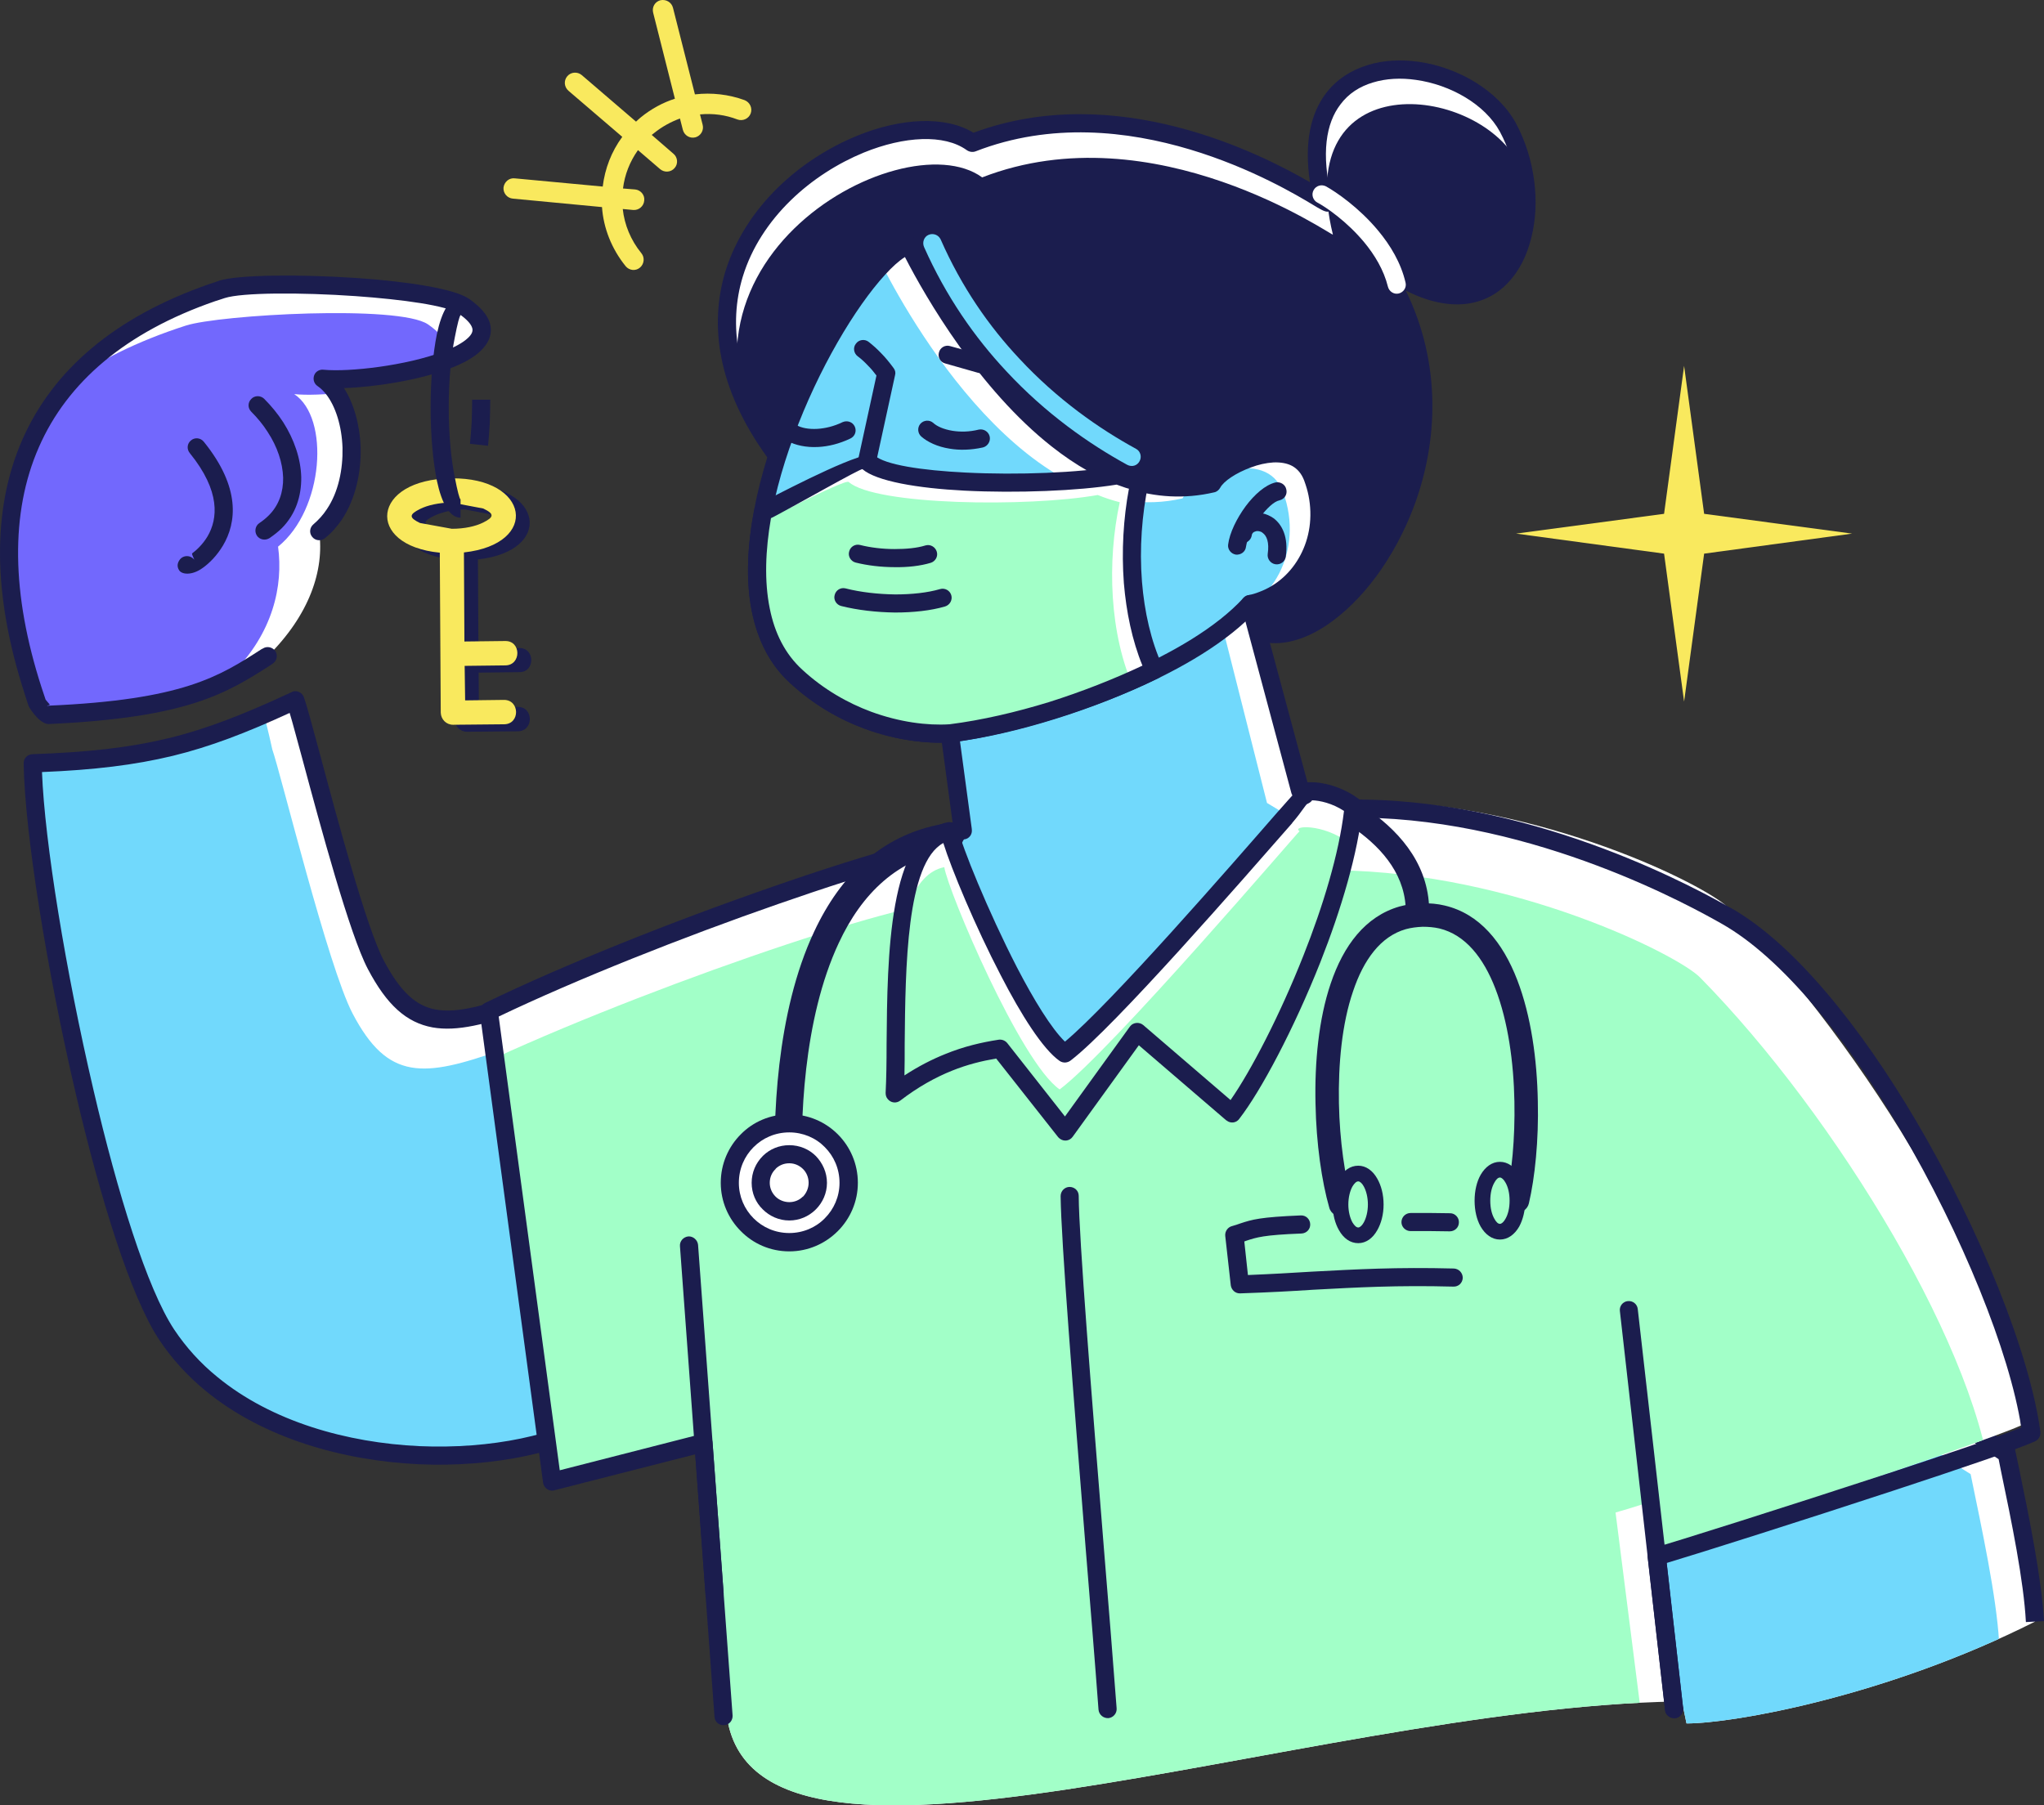 <?xml version="1.0" encoding="UTF-8"?>
<!DOCTYPE svg PUBLIC "-//W3C//DTD SVG 1.1//EN" "http://www.w3.org/Graphics/SVG/1.1/DTD/svg11.dtd">
<!-- Creator: CorelDRAW X7 -->
<svg xmlns="http://www.w3.org/2000/svg" xml:space="preserve" width="8.468in" height="7.48in" version="1.1" style="shape-rendering:geometricPrecision; text-rendering:geometricPrecision; image-rendering:optimizeQuality; fill-rule:evenodd; clip-rule:evenodd"
viewBox="0 0 8468 7480"
 xmlns:xlink="http://www.w3.org/1999/xlink">
 <rect x="0" y="0" width="8468" height="7480" fill="#333333" stroke="none"/>
 <defs>
  <style type="text/css">
   <![CDATA[
    .fil2 {fill:none}
    .fil7 {fill:#1B1D4E}
    .fil1 {fill:#71D9FC}
    .fil10 {fill:#7268FD}
    .fil4 {fill:#A2FFC8}
    .fil6 {fill:#F9E95E}
    .fil5 {fill:#F9E95E}
    .fil0 {fill:white}
    .fil3 {fill:#1B1D4E;fill-rule:nonzero}
    .fil8 {fill:#71D9FC;fill-rule:nonzero}
    .fil9 {fill:white;fill-rule:nonzero}
   ]]>
  </style>
    <clipPath id="id0">
     <path d="M1224 2902c-397,184 -622,244 -1089,261 9,520 303,1985 555,2366 428,649 1627,594 1903,259 309,-376 361,-1441 -418,-1641 -326,116 -472,128 -618,-149 -102,-195 -298,-997 -333,-1096z"/>
    </clipPath>
    <clipPath id="id1">
     <path d="M8314 6022c47,230 106,507 117,697 -613,309 -1249,422 -1444,422l-183 -882c-68,-332 -203,-448 403,-674 431,-161 784,239 1107,437z"/>
    </clipPath>
    <clipPath id="id2">
     <path d="M4085 3445c-214,-15 -1394,394 -2049,713l262 1949 627 -160 83 1132c67,906 2378,-1 3938,-29l-72 -633c110,-29 1341,-438 1499,-511 -44,-576 -646,-1569 -1212,-2144 -91,-93 -771,-435 -1505,-444 -716,-9 -1283,148 -1571,127z"/>
    </clipPath>
    <clipPath id="id3">
     <path d="M3208 1872l2002 743c351,130 1004,-777 507,-1523 533,396 731,-193 530,-564 -178,-326 -938,-402 -766,301 0,9 -739,-515 -1453,-237 -336,-245 -1468,383 -820,1280z"/>
    </clipPath>
    <clipPath id="id4">
     <path d="M3768 3919c27,-148 83,-183 110,-331 47,-6 64,-140 111,-147l-54 -402c-180,10 -434,-50 -636,-235 -472,-435 209,-1700 467,-1790 114,233 621,1137 1255,989 47,-86 346,-218 418,-25 88,242 -46,482 -260,525l208 773c195,208 -13,479 -178,685 -228,283 -227,-194 -446,186l-402 330c-22,-115 -610,-383 -593,-558z"/>
    </clipPath>
    <clipPath id="id5">
     <path d="M3934 3444c16,103 316,808 478,921 215,-162 987,-1069 993,-1071 -35,-22 96,-32 202,47 -41,425 -347,1070 -502,1272l-394 -337 -297 412 -271 -343c-136,20 -283,69 -436,185 16,-314 -37,-1034 227,-1086z"/>
    </clipPath>
    <clipPath id="id6">
     <path d="M4782 2776c-105,-229 -114,-533 -61,-777 -31,-8 -62,-18 -92,-30 -289,51 -921,43 -1031,-54 -16,-14 -394,185 -437,207 -52,272 -29,528 138,682 203,186 458,245 638,235 284,-37 596,-141 845,-263z"/>
    </clipPath>
    <clipPath id="id7">
     <path d="M199 2962c576,-25 727,-126 910,-243 172,-170 236,-356 213,-518 191,-154 162,-534 15,-632 205,21 880,-97 585,-300 -119,-82 -862,-115 -1002,-70 -810,262 -1054,880 -766,1713 3,9 38,50 45,50z"/>
    </clipPath>
 </defs>
 <g id="Layer_x0020_1">
  <g id="_2049753490416">
   <path class="fil0" d="M1224 2902c-397,184 -622,244 -1089,261 9,520 303,1985 555,2366 428,649 1627,594 1903,259 309,-376 361,-1441 -418,-1641 -326,116 -472,128 -618,-149 -102,-195 -298,-997 -333,-1096z"/>
   <g style="clip-path:url(#id0)">
    <g>
     <path id="1" class="fil1" d="M1128 3105c-250,-1159 -911,-1305 -1089,261 9,520 303,1985 555,2365 428,649 1627,595 1903,260 309,-376 361,-1441 -418,-1641 -326,116 -472,128 -618,-150 -102,-194 -298,-996 -333,-1095z"/>
    </g>
   </g>
   <path class="fil2" d="M1224 2902c-397,184 -622,244 -1089,261 9,520 303,1985 555,2366 428,649 1627,594 1903,259 309,-376 361,-1441 -418,-1641 -326,116 -472,128 -618,-149 -102,-195 -298,-997 -333,-1096z"/>
   <path class="fil3" d="M1200 2954c-181,83 -329,140 -485,178 -158,38 -324,58 -541,67 11,290 98,824 213,1316 100,429 222,823 334,993 50,75 110,141 179,197 226,186 539,273 837,287 297,13 578,-46 740,-153l0 0c35,-23 65,-48 87,-75 69,-84 124,-205 160,-343 46,-181 57,-391 18,-588 -39,-195 -127,-376 -281,-502 -77,-64 -171,-114 -285,-144 -162,57 -282,88 -384,70 -108,-20 -189,-92 -268,-242 -75,-142 -196,-590 -272,-873 -22,-79 -39,-146 -52,-188zm-503 105c161,-39 315,-100 511,-191l0 0c1,-1 2,-1 3,-2 20,-7 41,4 48,23 11,30 35,119 66,234 75,280 194,723 265,857 67,127 132,188 215,203 87,16 200,-15 357,-71l0 0c7,-2 14,-3 22,-1 129,33 237,89 325,162 168,138 265,335 307,545 41,208 29,430 -20,621 -38,149 -99,280 -174,373 -27,33 -62,63 -103,90l0 0 0 0c-175,115 -473,179 -785,165 -313,-15 -642,-107 -882,-304 -74,-61 -140,-132 -194,-214 -117,-178 -242,-581 -344,-1017 -121,-517 -211,-1081 -216,-1367l0 -1c-1,-21 15,-38 36,-39 231,-8 401,-27 563,-66z"/>
   <path class="fil0" d="M8314 6022c47,230 106,507 117,697 -613,309 -1249,422 -1444,422l-183 -882c-68,-332 -203,-448 403,-674 431,-161 784,239 1107,437z"/>
   <g style="clip-path:url(#id1)">
    <g>
     <path id="1" class="fil1" d="M8164 6108c47,229 107,506 118,696 -613,310 -1250,422 -1445,422 -1448,0 -1025,-1090 220,-1555 431,-162 785,238 1107,437z"/>
    </g>
   </g>
   <path class="fil2" d="M8314 6022c47,230 106,507 117,697 -613,309 -1249,422 -1444,422l-183 -882c-68,-332 -203,-448 403,-674 431,-161 784,239 1107,437z"/>
   <path class="fil3" d="M6139 6319c171,-285 546,-579 1055,-769 354,-132 650,87 921,287 75,56 148,110 218,153l14 9 3 16 13 61c45,217 95,465 105,641l-75 4c-9,-171 -59,-415 -104,-630l-9 -45c-69,-44 -138,-95 -210,-148 -255,-189 -534,-396 -850,-278 -493,184 -853,466 -1016,737 -538,896 -521,721 -65,-38z"/>
   <path class="fil0" d="M4085 3445c-214,-15 -1394,394 -2049,713l262 1949 627 -160 83 1132c67,906 2378,-1 3938,-29l-72 -633c110,-29 1341,-438 1499,-511 -44,-576 -646,-1569 -1212,-2144 -91,-93 -771,-435 -1505,-444 -716,-9 -1283,148 -1571,127z"/>
   <g style="clip-path:url(#id2)">
    <g>
     <path id="1" class="fil4" d="M3967 3734c-213,-16 -1393,393 -2049,712l262 1949 628 -160 83 1132c66,906 3656,1138 3938,-29l-136 -1071c19,-5 72,-21 147,-45l70 511c409,-2 1252,-496 1345,-539 -43,-576 -646,-1569 -1212,-2144 -91,-93 -771,-435 -1505,-444 -716,-9 -1282,148 -1571,128z"/>
    </g>
   </g>
   <path class="fil2" d="M4085 3445c-214,-15 -1394,394 -2049,713l262 1949 627 -160 83 1132c67,906 2378,-1 3938,-29l-72 -633c110,-29 1341,-438 1499,-511 -44,-576 -646,-1569 -1212,-2144 -91,-93 -771,-435 -1505,-444 -716,-9 -1283,148 -1571,127z"/>
   <path class="fil2" d="M6935 7082l-71 -633c109,-29 1393,-438 1552,-511 -76,-576 -700,-1825 -1266,-2144 -113,-64 -771,-435 -1505,-444 -716,-9 -1282,148 -1571,128 -213,-16 -1393,393 -2049,712l262 1949 627 -160 83 1132"/>
   <path class="fil3" d="M6973 7078c2,20 -13,39 -33,41 -21,2 -40,-13 -42,-33l-72 -633c-2,-20 11,-37 30,-41 71,-19 554,-172 966,-307 246,-81 465,-155 552,-190 -48,-311 -245,-800 -502,-1236 -222,-376 -488,-710 -740,-852l0 0c-113,-64 -764,-430 -1487,-439 -406,-5 -765,43 -1052,82 -218,30 -394,54 -521,45 -103,-7 -448,91 -849,231 -391,136 -833,311 -1157,466l253 1880 586 -150c20,-5 41,8 46,28 0,2 1,5 1,8l83 1130c1,21 -14,39 -35,40 -21,2 -39,-14 -40,-35l-80 -1087 -584 149 0 0c-1,1 -2,1 -4,1 -20,3 -39,-12 -42,-32l-262 -1946c-3,-17 5,-34 21,-42 327,-159 785,-341 1189,-481 410,-143 767,-243 879,-235 120,9 293,-15 506,-44 289,-39 650,-89 1063,-83 743,9 1407,383 1522,448l1 0c264,149 539,494 767,880 270,457 475,975 517,1292 2,16 -7,32 -22,39 -65,30 -309,113 -586,204 -374,123 -809,261 -940,300l68 602z"/>
   <path class="fil3" d="M5844 5101c-21,0 -38,-17 -38,-37 0,-21 17,-38 38,-38 30,0 59,0 86,0 28,0 54,1 78,1 20,0 37,18 36,38 0,21 -17,37 -38,37 -24,0 -49,-1 -76,-1 -27,0 -56,0 -86,0zm179 155c21,1 37,18 37,39 -1,21 -18,37 -39,36 -235,-6 -394,3 -581,13 -90,6 -185,11 -302,15 -20,1 -36,-14 -39,-33l0 0 -23 -205c-2,-19 11,-37 29,-41 11,-3 23,-7 34,-11 49,-16 81,-26 250,-33 21,-1 38,15 39,36 1,21 -15,38 -36,39 -158,6 -186,16 -229,30l-8 3 15 139c98,-4 184,-9 265,-14 189,-10 349,-19 588,-13z"/>
   <path class="fil5" d="M2790 637c18,15 20,42 5,59 -15,18 -42,20 -60,5l-92 -79c-34,48 -55,102 -62,159l50 4c23,2 41,23 38,46 -2,24 -23,41 -46,39l-43 -4c7,65 33,129 77,183 15,18 12,45 -6,60 -18,15 -44,12 -59,-6 -59,-73 -92,-159 -98,-245l-369 -35c-24,-2 -41,-23 -39,-46 3,-23 23,-41 47,-38l364 34c9,-74 36,-145 81,-206l-223 -191c-18,-16 -20,-42 -5,-60 15,-18 42,-20 60,-5l225 193c6,-6 13,-12 20,-18 43,-35 91,-61 141,-77l-90 -356c-6,-23 7,-46 30,-52 23,-5 46,8 52,31l91 359c70,-8 140,0 206,24 22,9 33,33 25,55 -8,22 -33,33 -55,25 -49,-19 -102,-26 -155,-21l11 43c6,23 -8,46 -30,52 -23,6 -46,-8 -52,-31l-12 -47c-38,14 -75,34 -108,61 -3,2 -6,5 -9,7l90 78z"/>
   <path class="fil3" d="M6334 4986c-6,26 -32,43 -58,37 -27,-7 -43,-33 -37,-59 24,-101 38,-246 35,-400 -3,-161 -26,-331 -79,-468 -49,-127 -124,-223 -232,-249 -22,-5 -45,-7 -69,-7 -25,1 -48,4 -70,10 -105,30 -175,128 -218,256 -47,136 -62,305 -59,465 3,157 25,305 54,406 7,26 -8,53 -34,60 -26,8 -53,-7 -60,-33 -31,-108 -54,-265 -57,-431 -4,-170 13,-351 63,-498 53,-157 143,-278 285,-319 29,-8 60,-12 94,-13 33,-1 64,2 93,9 145,34 241,153 301,309 57,148 82,330 85,502 4,162 -12,316 -37,423z"/>
   <path class="fil3" d="M5280 3331c-26,-8 -40,-36 -32,-61 8,-26 36,-40 61,-32 83,27 234,28 365,121 137,98 251,236 247,428 0,27 -23,48 -49,48 -27,-1 -49,-23 -48,-50 3,-152 -92,-265 -206,-347 -120,-85 -261,-82 -338,-107z"/>
   <ellipse class="fil4" cx="5627" cy="4991" rx="73" ry="128"/>
   <path class="fil3" d="M5627 4830c32,0 60,20 79,54 16,28 26,65 26,107 0,41 -10,78 -26,106 -19,34 -47,54 -79,54 -33,0 -61,-20 -80,-54 -16,-28 -26,-65 -26,-106 0,-42 10,-79 26,-107 19,-34 47,-54 80,-54zm23 86c-7,-13 -16,-21 -23,-21 -8,0 -16,8 -24,21 -10,18 -17,45 -17,75 0,29 7,56 17,74 8,13 16,21 24,21 7,0 16,-8 23,-21 10,-18 17,-45 17,-74 0,-30 -7,-57 -17,-75z"/>
   <ellipse class="fil4" cx="6214" cy="4975" rx="73" ry="128"/>
   <path class="fil3" d="M6214 4814c33,0 61,21 80,54 15,28 25,66 25,107 0,41 -10,79 -25,107 -19,33 -47,54 -80,54 -33,0 -61,-21 -80,-54 -16,-28 -25,-66 -25,-107 0,-41 9,-79 25,-107 19,-33 47,-54 80,-54zm23 86c-7,-13 -16,-21 -23,-21 -8,0 -16,8 -23,21 -11,19 -17,45 -17,75 0,30 6,56 17,75 7,13 15,21 23,21 7,0 16,-8 23,-21 11,-19 17,-45 17,-75 0,-30 -6,-56 -17,-75z"/>
   <polygon class="fil6" points="6977,1516 7060,2129 7673,2211 7060,2294 6977,2907 6894,2294 6281,2211 6894,2129 "/>
   <path class="fil3" d="M3937 3409c31,-4 59,18 63,49 4,30 -17,59 -48,63 -234,31 -384,186 -477,386 -148,316 -162,742 -150,997 2,31 -22,57 -53,58 -31,2 -58,-23 -59,-54 -13,-266 2,-712 160,-1048 109,-233 285,-413 564,-451z"/>
   <circle class="fil0" cx="3270" cy="4901" r="246"/>
   <path class="fil3" d="M3270 4617c78,0 149,31 201,83 51,51 83,122 83,201 0,78 -32,149 -83,200 -52,52 -123,84 -201,84 -79,0 -150,-32 -201,-84 -51,-51 -83,-122 -83,-200 0,-79 32,-150 83,-201 51,-52 122,-83 201,-83zm147 136c-37,-38 -90,-61 -147,-61 -58,0 -110,23 -148,61 -38,38 -61,90 -61,148 0,57 23,109 61,147 38,38 90,61 148,61 57,0 110,-23 147,-61 38,-38 61,-90 61,-147 0,-58 -23,-110 -61,-148z"/>
   <path class="fil3" d="M3270 4745c43,0 82,17 110,45 28,29 46,68 46,111 0,43 -18,82 -46,110 -1,1 -2,1 -2,2 -28,27 -66,44 -108,44 -43,0 -82,-18 -110,-46 -29,-28 -46,-67 -46,-110 0,-43 17,-82 46,-111 0,0 1,-1 2,-2 28,-27 66,-43 108,-43zm57 99c-15,-15 -35,-24 -57,-24 -22,0 -41,8 -56,22l-1 2c-15,14 -24,34 -24,57 0,22 9,42 24,57 14,14 35,23 57,23 21,0 41,-8 55,-22l2 -1c14,-15 23,-35 23,-57 0,-23 -9,-43 -23,-57z"/>
   <path class="fil0" d="M3208 1872l2002 743c351,130 1004,-777 507,-1523 533,396 731,-193 530,-564 -178,-326 -938,-402 -766,301 0,9 -739,-515 -1453,-237 -336,-245 -1468,383 -820,1280z"/>
   <g style="clip-path:url(#id3)">
    <g>
     <path id="1" class="fil7" d="M3249 2016l2002 742c351,130 1086,-777 589,-1522 533,395 649,-194 448,-564 -178,-327 -938,-402 -766,300 0,9 -739,-514 -1453,-237 -336,-245 -1468,384 -820,1281z"/>
    </g>
   </g>
   <path class="fil2" d="M3208 1872l2002 743c351,130 1004,-777 507,-1523 533,396 731,-193 530,-564 -178,-326 -938,-402 -766,301 0,9 -739,-515 -1453,-237 -336,-245 -1468,383 -820,1280z"/>
   <path class="fil3" d="M3232 1841l1991 738c67,25 149,4 232,-51 64,-43 128,-106 186,-184 58,-78 109,-171 147,-275l0 0 0 0c104,-281 112,-634 -102,-956 -12,-17 -7,-40 10,-52 13,-9 31,-8 43,1 130,96 236,131 319,123 55,-5 101,-29 136,-66 36,-38 62,-91 77,-152 32,-129 14,-289 -57,-421 -62,-114 -205,-195 -348,-215 -62,-9 -124,-6 -179,11 -53,16 -100,45 -134,91 -59,77 -81,203 -36,387 1,3 1,5 1,8 3,71 -25,53 -78,21 -123,-74 -773,-465 -1398,-222 -13,5 -27,2 -37,-5 -93,-67 -259,-58 -426,10 -107,44 -214,111 -304,199 -89,87 -161,194 -198,316 -59,195 -31,432 155,694zm1965 809l-2002 -742 0 -1c-6,-2 -13,-6 -17,-13 -208,-288 -239,-550 -173,-769 42,-135 120,-252 218,-348 96,-94 212,-167 327,-214 182,-75 367,-84 483,-13 591,-219 1190,87 1394,205 -25,-166 4,-286 66,-368 44,-58 104,-96 172,-117 66,-21 139,-24 212,-14 164,23 329,119 403,254 80,149 101,330 64,475 -18,73 -50,138 -96,186 -47,50 -108,82 -183,89 -70,6 -150,-10 -241,-56 150,307 132,629 35,891l0 0c-41,110 -96,210 -158,294 -63,85 -133,153 -204,201 -103,69 -209,94 -300,60z"/>
   <path class="fil0" d="M3768 3919c27,-148 83,-183 110,-331 47,-6 64,-140 111,-147l-54 -402c-180,10 -434,-50 -636,-235 -472,-435 209,-1700 467,-1790 114,233 621,1137 1255,989 47,-86 346,-218 418,-25 88,242 -46,482 -260,525l208 773c195,208 -13,479 -178,685 -228,283 -227,-194 -446,186l-402 330c-22,-115 -610,-383 -593,-558z"/>
   <g style="clip-path:url(#id4)">
    <g>
     <path id="1" class="fil1" d="M3955 3818l-22 -737c-168,51 -503,17 -757,-216 -472,-434 209,-1700 467,-1789 114,232 621,1136 1256,989 46,-86 346,-219 417,-25 88,241 -46,481 -260,524l193 763c791,470 1013,797 200,816 -227,283 -647,128 -866,508 -163,-299 -790,-543 -843,-827 -22,-115 197,169 215,-6z"/>
    </g>
   </g>
   <path class="fil2" d="M3768 3919c27,-148 83,-183 110,-331 47,-6 64,-140 111,-147l-54 -402c-180,10 -434,-50 -636,-235 -472,-435 209,-1700 467,-1790 114,233 621,1137 1255,989 47,-86 346,-218 418,-25 88,242 -46,482 -260,525l208 773c195,208 -13,479 -178,685 -228,283 -227,-194 -446,186l-402 330c-22,-115 -610,-383 -593,-558z"/>
   <path class="fil3" d="M3731 3911c15,-78 36,-125 58,-173 20,-43 40,-87 52,-156 3,-17 16,-29 32,-31l0 0c3,0 15,-26 26,-52 14,-30 28,-60 49,-79l-46 -342c-96,0 -207,-17 -320,-59 -106,-39 -212,-100 -308,-188 -64,-58 -108,-130 -136,-211 -81,-234 -27,-548 79,-838 106,-287 265,-553 395,-695 51,-56 100,-94 141,-108 19,-6 39,2 47,20 70,144 293,548 603,792 175,138 378,224 596,179 29,-38 89,-79 157,-104 37,-14 78,-23 117,-25 42,-2 82,5 117,24 36,20 66,52 84,100 9,24 16,49 21,74 21,107 4,212 -41,297 -46,87 -120,154 -212,188 -5,2 -11,4 -17,6l196 728c103,115 99,246 47,375 -50,125 -145,246 -230,351 -129,162 -201,114 -268,70 -41,-27 -79,-52 -174,112 -2,4 -5,8 -9,11l0 0 -402 329c-16,13 -40,11 -53,-5 -4,-5 -7,-12 -8,-18 -8,-34 -112,-105 -227,-184 -177,-122 -379,-261 -366,-384 0,-1 0,-3 0,-4zm126 -142c-19,43 -39,87 -52,155 -6,78 175,203 335,313 97,67 188,129 231,183l364 -298c132,-226 202,-180 277,-130 39,26 81,53 168,-55 81,-101 172,-217 218,-332 43,-105 46,-211 -37,-301 -5,-5 -9,-11 -11,-18l-207 -773 0 0 -1 -3c-4,-20 9,-40 30,-44 15,-3 29,-7 44,-13 74,-27 134,-82 171,-152 38,-71 52,-158 34,-248 -4,-20 -10,-40 -18,-62 -11,-29 -28,-48 -49,-60 -22,-12 -49,-16 -78,-15 -31,2 -63,9 -94,21 -61,22 -113,57 -127,84 -5,9 -14,17 -25,19 -249,58 -478,-36 -673,-190 -300,-236 -521,-615 -608,-785 -24,15 -52,40 -82,73 -124,135 -277,392 -379,670 -102,276 -154,572 -79,788 24,69 62,131 116,180 88,81 186,137 283,173 117,43 231,58 325,53l0 0c19,-1 36,13 39,32l54 401 0 1c3,21 -11,40 -32,42 -3,1 -15,27 -26,52 -16,34 -31,68 -57,85 -14,67 -34,111 -54,154z"/>
   <path class="fil0" d="M3934 3444c16,103 316,808 478,921 215,-162 987,-1069 993,-1071 -35,-22 96,-32 202,47 -41,425 -347,1070 -502,1272l-394 -337 -297 412 -271 -343c-136,20 -283,69 -436,185 16,-314 -37,-1034 227,-1086z"/>
   <g style="clip-path:url(#id5)">
    <g>
     <path id="1" class="fil4" d="M3912 3593c17,103 316,809 478,921 216,-162 988,-1068 994,-1070 -35,-23 96,-33 202,47 -41,425 -347,1069 -503,1272l-393 -338 -298 413 -270 -343c-137,19 -283,68 -436,185 15,-315 -37,-1034 226,-1087z"/>
    </g>
   </g>
   <path class="fil2" d="M3934 3444c16,103 316,808 478,921 215,-162 987,-1069 993,-1071 -35,-22 96,-32 202,47 -41,425 -347,1070 -502,1272l-394 -337 -297 412 -271 -343c-136,20 -283,69 -436,185 16,-314 -37,-1034 227,-1086z"/>
   <path class="fil3" d="M3971 3440c12,63 122,335 242,568 70,135 143,254 199,308 191,-159 688,-730 884,-955 1,0 1,-1 2,-2 27,-30 48,-55 64,-72 0,-21 12,-35 34,-42l0 0c8,-3 20,-4 33,-4 46,-1 129,16 201,70 11,9 16,21 15,34l0 0c-19,191 -89,424 -175,642 -110,277 -246,533 -336,649 -12,17 -36,20 -52,7l-2 -1 0 0 -362 -311 -274 379c-12,17 -35,21 -52,9 -3,-2 -6,-5 -8,-7l0 0 -257 -326c-59,10 -120,25 -182,50 -70,28 -142,68 -215,124 -17,13 -40,10 -53,-7 -6,-7 -8,-16 -8,-25 3,-58 4,-127 4,-203 3,-362 8,-869 253,-918 21,-4 41,9 45,30 0,1 0,2 0,3zm176 603c-107,-205 -206,-444 -239,-550 -153,83 -157,517 -160,832 0,47 0,91 -1,131 58,-38 115,-67 170,-89 76,-31 149,-48 220,-59 13,-2 27,3 36,14l239 304 268 -371c1,-1 2,-2 3,-4 13,-15 37,-17 53,-4l362 311c85,-122 204,-351 302,-599 81,-204 147,-421 168,-599 -49,-32 -100,-43 -132,-44 -4,6 -11,11 -18,14 -9,2 -20,28 -64,79 0,0 -1,1 -1,2 -205,234 -736,844 -916,982 -13,11 -32,13 -47,3 -70,-49 -160,-192 -243,-353z"/>
   <path class="fil3" d="M3941 3076c-20,3 -39,-12 -41,-32 -3,-21 12,-40 32,-42 192,-25 470,-100 724,-209 201,-87 384,-194 495,-315 14,-16 38,-17 53,-3 16,14 17,38 3,53 -119,130 -312,244 -521,334 -260,112 -547,189 -745,214z"/>
   <path class="fil3" d="M3553 1476c-16,-12 -20,-36 -7,-52 12,-17 36,-20 52,-8 18,14 36,30 53,48 17,17 34,38 51,61 7,9 9,20 6,30l0 0 -114 523 115 69c17,10 23,34 13,51 -11,18 -34,24 -52,13l-135 -81c-15,-8 -24,-25 -20,-42l116 -532c-11,-15 -22,-28 -34,-40 -15,-16 -29,-29 -44,-40z"/>
   <path class="fil3" d="M3264 1828c-18,-10 -24,-33 -14,-51 10,-19 33,-25 51,-15 19,11 49,17 85,15 32,-2 68,-10 105,-28 19,-8 41,-1 50,18 9,19 1,41 -18,50 -46,22 -92,33 -133,35 -51,3 -96,-8 -126,-24z"/>
   <path class="fil3" d="M3817 1809c-16,-14 -17,-38 -4,-53 14,-16 38,-17 53,-4 16,15 44,27 80,33 32,5 69,5 109,-5 20,-4 40,8 45,28 5,20 -8,41 -28,46 -50,11 -97,12 -138,5 -51,-8 -92,-28 -117,-50z"/>
   <path class="fil8" d="M3828 1023c-8,-19 0,-42 19,-50 19,-8 41,0 50,19 87,198 201,361 326,494 157,169 330,290 484,374 18,10 24,33 14,51 -10,19 -32,25 -51,15 -159,-87 -339,-213 -502,-389 -130,-139 -249,-309 -340,-514z"/>
   <path class="fil3" d="M4394 4956c0,-21 17,-38 37,-38 21,0 38,16 38,37 1,177 53,821 104,1457 19,229 37,456 53,666 2,21 -14,39 -34,41 -21,1 -39,-14 -41,-35 -15,-202 -34,-433 -53,-666 -51,-636 -102,-1280 -104,-1462z"/>
   <path class="fil3" d="M6711 5433c-3,-21 12,-40 33,-42 21,-2 39,13 41,33l188 1654c2,20 -13,39 -33,41 -21,2 -40,-13 -42,-33l-187 -1653z"/>
   <path class="fil3" d="M2817 5164c-2,-21 14,-39 35,-41 20,-1 38,15 40,35l106 1444c1,20 -14,38 -35,40 -21,1 -39,-14 -40,-35l-106 -1443z"/>
   <path class="fil0" d="M4782 2776c-105,-229 -114,-533 -61,-777 -31,-8 -62,-18 -92,-30 -289,51 -921,43 -1031,-54 -16,-14 -394,185 -437,207 -52,272 -29,528 138,682 203,186 458,245 638,235 284,-37 596,-141 845,-263z"/>
   <g style="clip-path:url(#id6)">
    <g>
     <path id="1" class="fil4" d="M4700 2858c-105,-229 -114,-533 -61,-777 -31,-8 -62,-18 -91,-30 -290,51 -922,43 -1032,-54 -16,-14 -394,184 -437,207 -52,272 -28,528 138,682 203,186 458,245 638,235 284,-37 596,-141 845,-263z"/>
    </g>
   </g>
   <path class="fil2" d="M4782 2776c-105,-229 -114,-533 -61,-777 -31,-8 -62,-18 -92,-30 -289,51 -921,43 -1031,-54 -16,-14 -394,185 -437,207 -52,272 -29,528 138,682 203,186 458,245 638,235 284,-37 596,-141 845,-263z"/>
   <path class="fil3" d="M4733 2758c-43,-105 -67,-223 -77,-342 -10,-133 -2,-268 21,-391 -5,-1 -10,-3 -14,-4 -12,-4 -25,-9 -37,-13 -160,26 -413,36 -630,25 -195,-10 -365,-39 -423,-89 -5,-5 -270,146 -365,196l-14 7c-23,133 -28,261 -5,374 20,101 63,189 136,255 88,81 187,137 284,173 117,43 232,58 325,52 134,-17 275,-50 412,-92 136,-43 268,-95 387,-151zm-2 -348c10,124 37,246 85,350l0 1c9,18 1,40 -17,49 -131,64 -279,123 -431,170 -141,44 -286,78 -424,96 -2,0 -4,0 -5,0 -103,6 -229,-9 -356,-56 -106,-39 -213,-100 -309,-189 -85,-77 -135,-179 -159,-296 -26,-127 -19,-272 9,-420 2,-11 9,-21 20,-27 5,-3 15,-8 29,-15 107,-55 416,-215 450,-186 43,39 196,62 377,71 217,11 469,1 623,-26l0 0c7,-1 14,-1 20,2 14,5 28,10 43,15 15,5 29,9 41,13l2 0c20,4 33,24 28,45 -26,124 -37,265 -26,403z"/>
   <path class="fil3" d="M3916 1506c-20,-5 -32,-26 -26,-46 5,-20 26,-32 46,-26l137 38c20,6 32,27 26,47 -5,20 -26,31 -46,26l-137 -39z"/>
   <path class="fil3" d="M3485 2511c-20,-5 -33,-26 -27,-46 5,-20 25,-32 45,-27 62,16 135,24 206,25 68,0 134,-7 185,-22 20,-6 41,5 47,25 6,20 -6,41 -26,47 -58,17 -131,25 -207,25 -77,-1 -156,-10 -223,-27z"/>
   <path class="fil3" d="M3545 2331c-20,-5 -33,-26 -27,-46 5,-20 25,-32 45,-27 43,11 94,17 143,17 48,0 93,-4 128,-15 20,-6 41,6 47,26 6,20 -6,40 -25,46 -43,13 -96,19 -150,18 -56,0 -113,-7 -161,-19z"/>
   <path class="fil3" d="M5284 1999c20,-4 41,8 45,29 5,20 -7,40 -28,45 -24,5 -53,34 -80,69 -30,41 -54,89 -59,123 -2,21 -21,35 -42,33 -20,-3 -35,-22 -32,-42 6,-48 36,-109 73,-159 36,-48 81,-88 123,-98z"/>
   <path class="fil3" d="M5327 2306c-3,21 -22,35 -43,32 -20,-3 -35,-22 -32,-43 7,-48 -4,-75 -21,-87 -4,-4 -10,-6 -15,-7 -5,-1 -10,-1 -15,1 -8,2 -14,7 -15,16 -3,20 -22,35 -43,32 -20,-3 -35,-21 -32,-42 6,-42 35,-70 72,-79 15,-4 31,-5 47,-2 16,3 31,10 46,20 36,27 62,78 51,159z"/>
   <path class="fil9" d="M5457 839c-18,-10 -25,-33 -15,-51 10,-19 33,-25 51,-16 42,23 138,89 216,183 51,61 95,134 114,216 5,20 -8,40 -28,45 -20,5 -40,-8 -45,-28 -17,-69 -55,-132 -99,-185 -71,-85 -156,-144 -194,-164z"/>
   <path class="fil0" d="M199 2962c576,-25 727,-126 910,-243 172,-170 236,-356 213,-518 191,-154 162,-534 15,-632 205,21 880,-97 585,-300 -119,-82 -862,-115 -1002,-70 -810,262 -1054,880 -766,1713 3,9 38,50 45,50z"/>
   <g style="clip-path:url(#id7)">
    <g>
     <path id="1" class="fil10" d="M50 3037c575,-25 727,-126 910,-244 171,-169 214,-366 192,-528 190,-154 215,-534 67,-632 206,21 848,-86 554,-289 -119,-82 -863,-40 -1003,5 -810,261 -1054,804 -766,1637 4,10 38,51 46,51z"/>
    </g>
   </g>
   <path class="fil2" d="M199 2962c576,-25 727,-126 910,-243 172,-170 236,-356 213,-518 191,-154 162,-534 15,-632 205,21 880,-97 585,-300 -119,-82 -862,-115 -1002,-70 -810,262 -1054,880 -766,1713 3,9 38,50 45,50z"/>
   <path class="fil2" d="M1322 2201c191,-154 162,-534 15,-632 205,21 880,-97 585,-300 -119,-82 -862,-115 -1002,-70 -810,262 -1054,880 -766,1713 3,9 38,50 45,50 576,-25 727,-126 910,-243"/>
   <path class="fil3" d="M1346 2230c-16,13 -40,11 -53,-6 -13,-16 -10,-39 6,-52 21,-18 40,-39 55,-62 48,-71 67,-165 65,-255 -3,-88 -28,-172 -70,-224 -10,-12 -21,-23 -33,-31 -17,-11 -22,-34 -11,-52 8,-12 23,-18 36,-16 107,10 342,-17 495,-75 45,-17 81,-36 103,-57 15,-14 22,-28 17,-42 -5,-16 -23,-36 -55,-58 -49,-34 -232,-59 -427,-73 -229,-16 -472,-15 -543,8 -14,5 -28,9 -40,13 -370,128 -612,335 -730,605 -119,271 -114,608 11,995 6,19 12,36 17,51 1,1 8,10 17,20 1,1 -1,2 -4,3l-3 2c559,-24 709,-121 884,-234l6 -3c17,-11 40,-6 52,11 11,18 6,41 -12,52l-5 4c-185,118 -343,220 -923,246 -16,0 -36,-14 -51,-31 -14,-15 -28,-35 -32,-45 -6,-19 -12,-36 -17,-53 -131,-405 -135,-760 -9,-1048 127,-290 384,-510 775,-646 15,-5 29,-9 41,-14 79,-25 334,-27 571,-11 206,14 403,44 464,86 47,33 74,65 85,96 15,46 -1,86 -38,121 -29,28 -74,52 -127,72 -127,48 -310,77 -438,81 41,64 66,153 69,245 3,104 -21,214 -77,299 -20,29 -43,56 -71,78zm-1144 692c-4,1 -10,3 -4,3l1 -1 3 -2z"/>
   <path class="fil7" d="M1927 2010l0 0zm56 777l169 -2c66,0 65,-101 -1,-100l-169 1c-1,-122 -1,-245 -2,-368 315,-35 271,-311 -53,-308 -332,4 -358,279 -48,309 2,221 3,442 5,663 0,28 23,50 51,50l211 -2c66,-1 65,-102 -1,-101l-161 2 -1 -144zm-53 -567l-133 -25c-46,-22 -46,-35 0,-57 33,-16 78,-27 130,-27l132 25c46,22 46,35 0,57 -32,16 -78,27 -129,27z"/>
   <path class="fil5" d="M1870 1982l0 0zm55 777l169 -2c66,-1 66,-102 -1,-101l-169 2c-1,-123 -1,-246 -2,-369 316,-35 272,-311 -52,-307 -332,3 -359,278 -48,308 2,221 2,442 4,663 1,28 23,50 51,50l212 -2c66,-1 65,-101 -1,-101l-161 2 -2 -143zm-53 -568l-132 -24c-46,-22 -46,-35 0,-58 32,-16 78,-26 130,-27l132 25c46,22 46,35 0,58 -32,16 -78,26 -130,26z"/>
   <path class="fil3" d="M2031 1656c0,32 -1,65 -2,98 -2,32 -4,63 -7,93l-75 -8c3,-28 5,-57 7,-89 1,-28 2,-60 2,-94l75 0zm-123 489c-45,0 -78,-59 -98,-153 -16,-79 -26,-186 -26,-304 0,-118 10,-225 26,-304 20,-94 53,-152 98,-152l0 75c-4,0 -13,35 -24,92 -15,74 -25,176 -25,289 0,114 10,216 25,289 11,57 20,92 24,92l0 76z"/>
   <path class="fil3" d="M1041 1706c-15,-15 -15,-38 0,-53 14,-15 38,-15 53,-1 30,30 57,63 79,97 46,72 73,152 75,228 1,79 -23,153 -80,211 -15,15 -33,29 -52,42 -18,11 -41,6 -52,-11 -11,-18 -6,-41 11,-52 15,-10 28,-21 39,-32 42,-42 60,-97 59,-156 -2,-62 -24,-128 -64,-189 -19,-30 -42,-58 -68,-84z"/>
   <path class="fil3" d="M786 1877c-13,-16 -11,-39 5,-52 16,-14 40,-11 53,5 155,191 135,337 80,430 -25,42 -57,74 -84,93 -45,33 -89,28 -99,8l0 0c-7,-12 -7,-25 1,-38 10,-18 33,-24 51,-14 5,3 9,6 12,10 -5,-10 -11,-25 -9,-26 20,-15 45,-39 64,-71 42,-72 55,-186 -74,-345z"/>
  </g>
 </g>
</svg>
